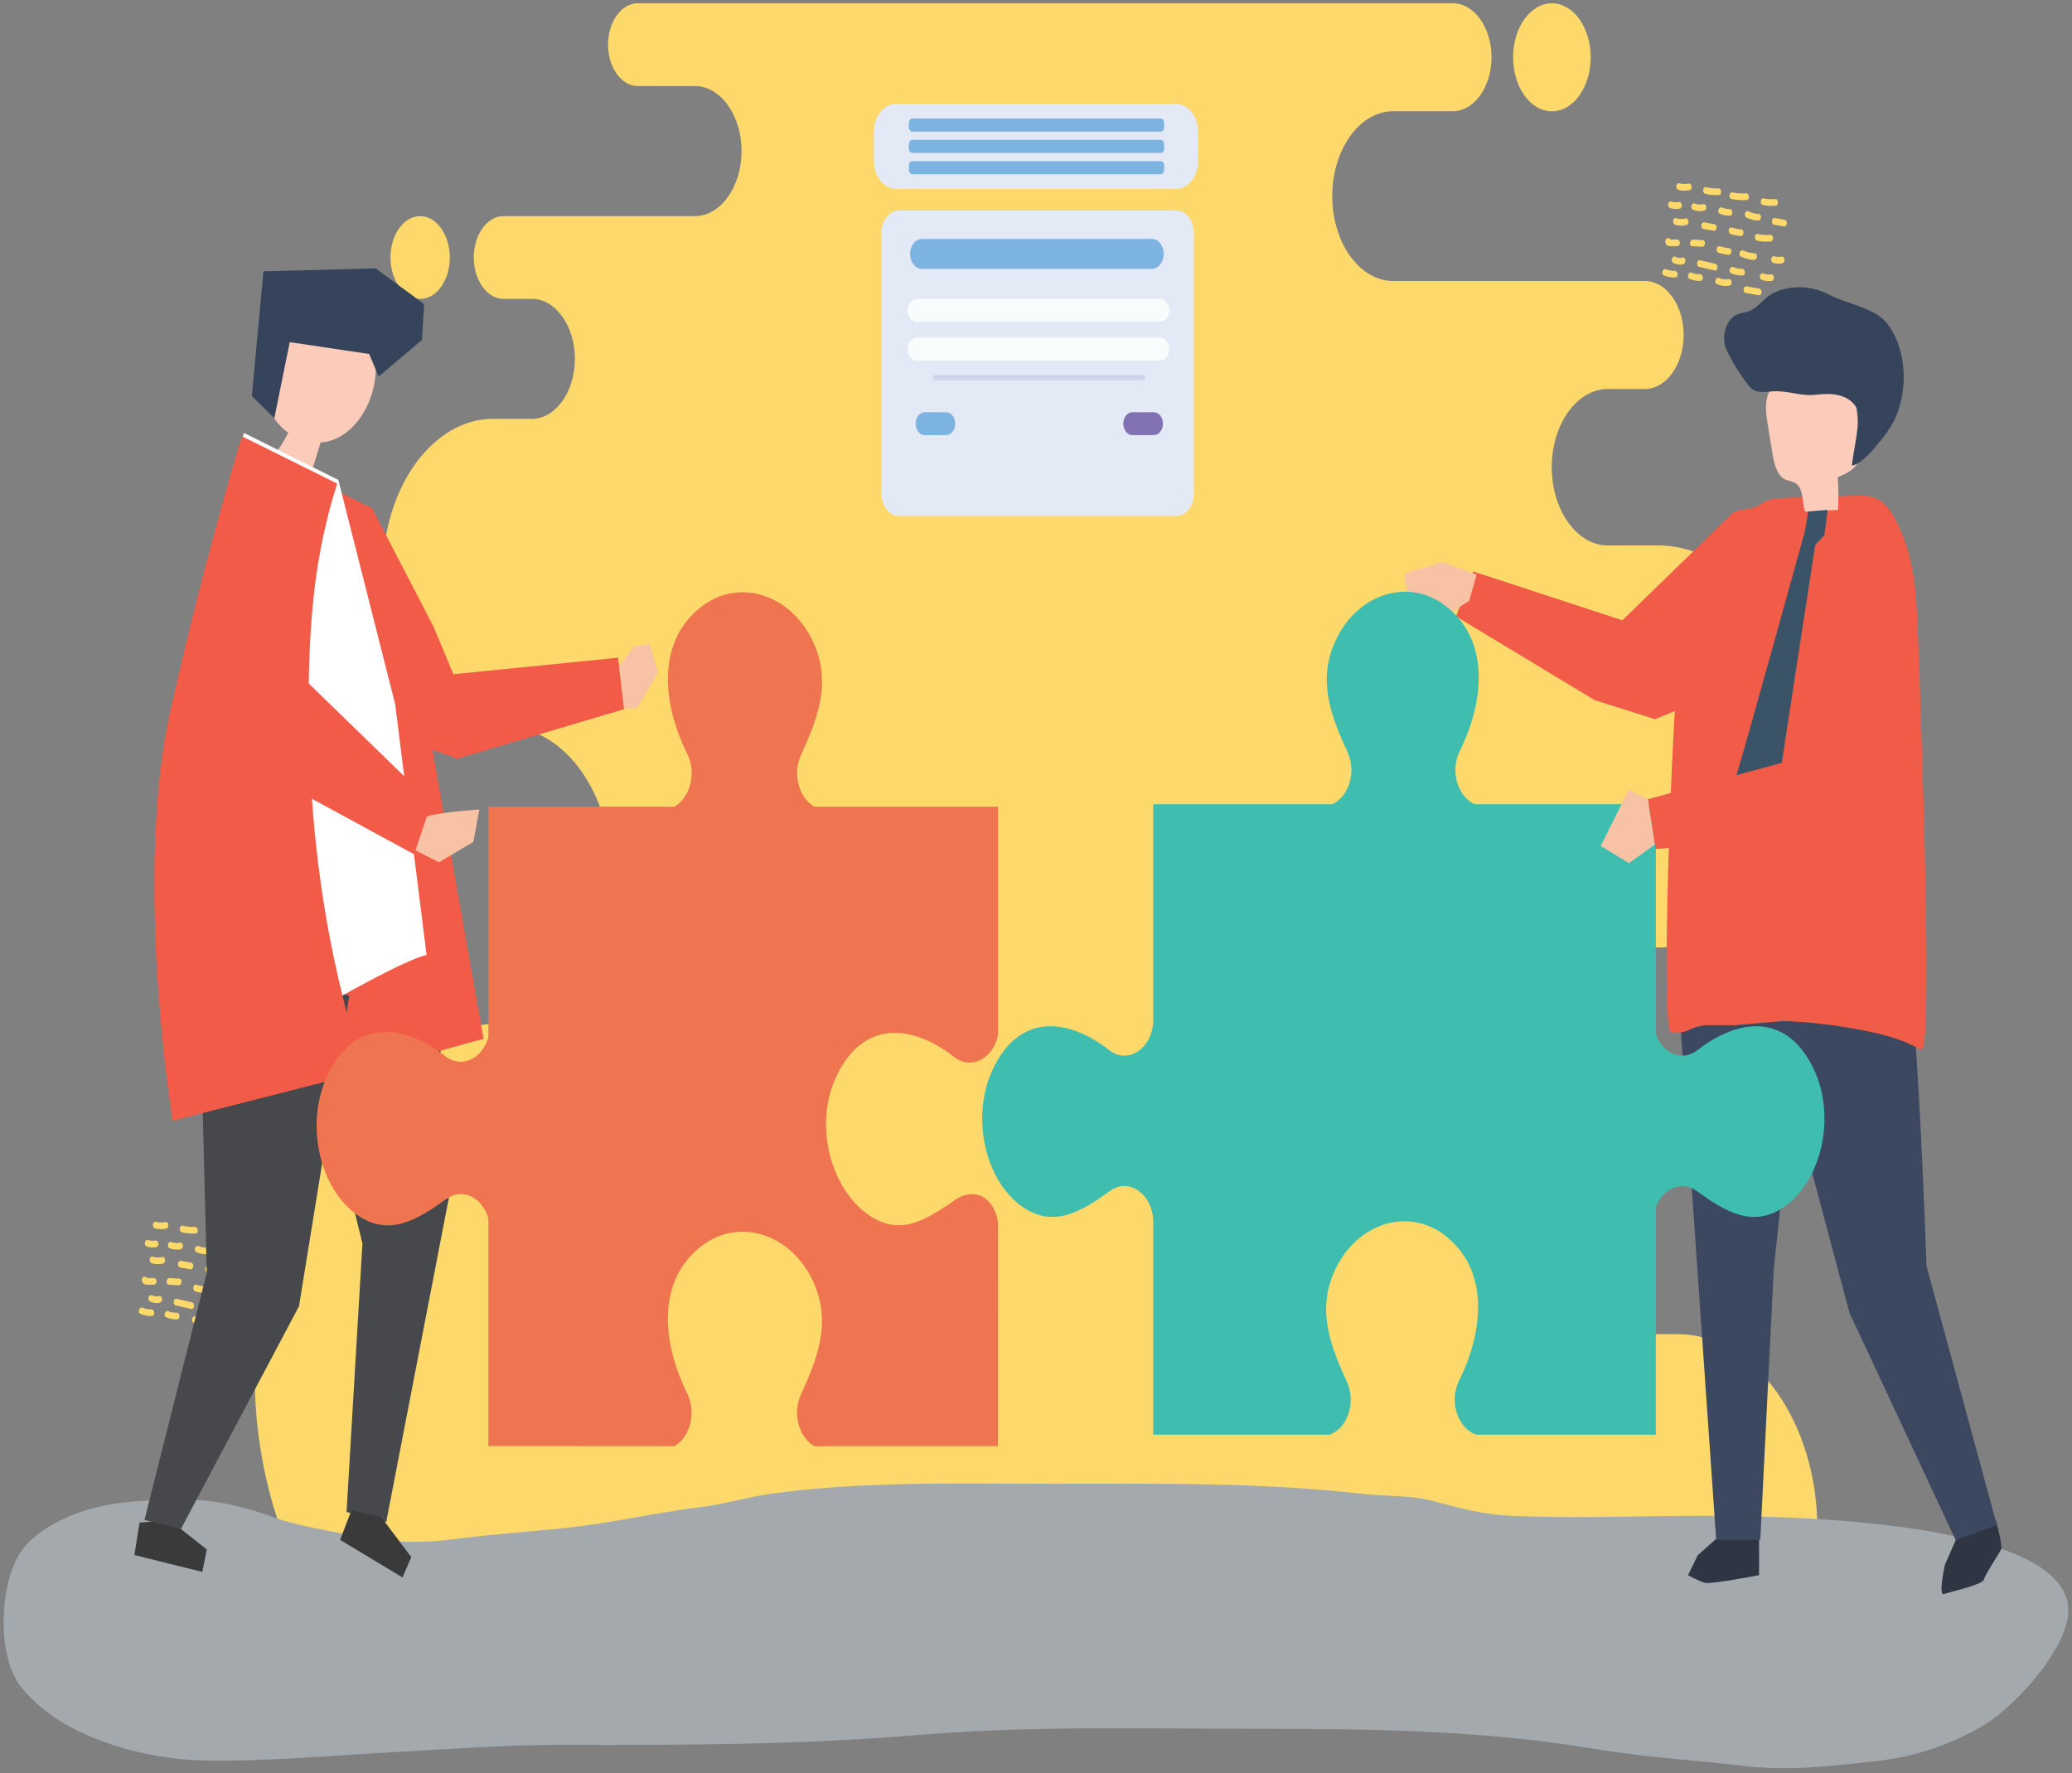 <svg width="381" height="326" viewBox="0 0 381 326" fill="none" xmlns="http://www.w3.org/2000/svg">
<rect x="0" y="0" width="381" height="326" fill="#808080" stroke="none"/>
<g clip-path="url(#clip0_2577_77581)">
<path d="M306.342 49.5C305.746 49.254 305.349 50.38 305.948 50.631C306.643 50.92 307.338 51.043 308.07 51.016C308.701 50.993 308.574 49.77 307.944 49.794C307.402 49.813 306.859 49.713 306.342 49.5Z" fill="#FDD86B"/>
<path d="M312.591 50.407C312.071 50.438 311.557 50.349 311.065 50.137C310.469 49.882 310.075 51.008 310.672 51.267C311.339 51.552 312.009 51.672 312.713 51.63C313.343 51.591 313.22 50.368 312.591 50.407Z" fill="#FDD86B"/>
<path d="M317.879 51.306C317.273 51.41 316.68 51.356 316.102 51.113C315.505 50.862 315.111 51.988 315.708 52.243C316.458 52.555 317.221 52.663 318.005 52.528C318.629 52.42 318.506 51.198 317.879 51.306Z" fill="#FDD86B"/>
<path d="M321.031 53.867L323.38 54.287C324.004 54.399 324.146 53.18 323.518 53.068L321.169 52.648C320.542 52.536 320.404 53.755 321.031 53.867Z" fill="#FDD86B"/>
<path d="M309.383 47.352C308.937 47.468 308.513 47.433 308.088 47.217C307.501 46.92 307.111 48.05 307.695 48.347C308.273 48.64 308.894 48.729 309.506 48.575C310.124 48.416 310.004 47.194 309.383 47.352Z" fill="#FDD86B"/>
<path d="M312.458 49.08C313.399 49.296 314.34 49.508 315.281 49.724C315.902 49.867 316.04 48.648 315.419 48.505C314.478 48.289 313.537 48.077 312.596 47.861C311.972 47.718 311.834 48.937 312.458 49.08Z" fill="#FDD86B"/>
<path d="M318.316 50.241C319.011 50.534 319.706 50.665 320.437 50.646C321.067 50.631 320.939 49.408 320.311 49.423C319.767 49.435 319.223 49.327 318.706 49.111C318.109 48.86 317.713 49.986 318.316 50.241Z" fill="#FDD86B"/>
<path d="M325.646 50.446C325.178 50.511 324.717 50.461 324.271 50.272C323.675 50.025 323.281 51.151 323.878 51.402C324.499 51.661 325.123 51.757 325.772 51.668C326.399 51.583 326.276 50.361 325.646 50.446Z" fill="#FDD86B"/>
<path d="M307.634 44.031C307.501 44.027 307.372 44.023 307.243 44.019C307.197 44.019 307.163 44.015 307.132 44.015C306.923 43.637 306.32 43.672 306.222 44.27C306.136 44.791 306.493 45.161 306.871 45.23C307.344 45.311 307.864 45.257 308.34 45.269C308.608 45.277 308.851 45.103 308.897 44.744C308.934 44.447 308.747 44.054 308.479 44.046C308.199 44.046 307.916 44.038 307.634 44.031Z" fill="#FDD86B"/>
<path d="M311.295 44.046C310.668 44.008 310.524 45.227 311.157 45.265C311.76 45.3 312.362 45.339 312.962 45.373C313.589 45.412 313.734 44.193 313.1 44.154C312.497 44.12 311.895 44.085 311.295 44.046Z" fill="#FDD86B"/>
<path d="M316.194 45.281C315.579 45.103 315.444 46.322 316.056 46.5C316.643 46.669 317.237 46.789 317.836 46.858C318.463 46.928 318.608 45.709 317.974 45.639C317.375 45.566 316.781 45.45 316.194 45.281Z" fill="#FDD86B"/>
<path d="M320.139 47.194C320.914 47.537 321.704 47.742 322.526 47.788C323.153 47.823 323.297 46.604 322.664 46.569C321.932 46.526 321.222 46.368 320.529 46.068C319.936 45.805 319.543 46.935 320.139 47.194Z" fill="#FDD86B"/>
<path d="M327.593 47.186C327.132 47.279 326.694 47.255 326.243 47.117C325.985 47.035 325.723 47.333 325.686 47.641C325.646 48 325.846 48.258 326.105 48.339C326.633 48.501 327.181 48.521 327.718 48.413C328.34 48.281 328.22 47.059 327.593 47.186Z" fill="#FDD86B"/>
<path d="M309.942 40.169C309.346 40.316 308.771 40.297 308.181 40.115C307.565 39.926 307.434 41.149 308.042 41.334C308.709 41.535 309.396 41.554 310.069 41.392C310.687 41.242 310.567 40.019 309.942 40.169Z" fill="#FDD86B"/>
<path d="M313.251 42.102L315.115 42.434C315.739 42.546 315.88 41.327 315.253 41.215L313.39 40.883C312.762 40.771 312.624 41.99 313.251 42.102Z" fill="#FDD86B"/>
<path d="M318.404 41.832C317.79 41.651 317.654 42.874 318.266 43.051C318.853 43.225 319.447 43.344 320.047 43.41C320.674 43.479 320.819 42.26 320.185 42.191C319.585 42.125 318.992 42.006 318.404 41.832Z" fill="#FDD86B"/>
<path d="M325.483 43.171C324.723 43.244 323.979 43.19 323.232 43.024C322.611 42.885 322.473 44.104 323.094 44.243C323.927 44.432 324.766 44.478 325.609 44.394C326.239 44.332 326.113 43.109 325.483 43.171Z" fill="#FDD86B"/>
<path d="M308.716 37.149C308.23 37.223 307.763 37.188 307.287 37.053C306.668 36.879 306.533 38.098 307.148 38.272C307.705 38.43 308.273 38.457 308.839 38.372C309.47 38.276 309.346 37.049 308.716 37.149Z" fill="#FDD86B"/>
<path d="M313.22 37.535C312.701 37.635 312.181 37.616 311.677 37.435C311.422 37.342 311.148 37.423 311.031 37.755C310.933 38.029 311.031 38.472 311.287 38.565C311.966 38.816 312.646 38.897 313.347 38.758C313.968 38.638 313.848 37.415 313.22 37.535Z" fill="#FDD86B"/>
<path d="M316.249 39.294C316.861 39.572 317.479 39.684 318.128 39.649C318.758 39.614 318.632 38.392 318.002 38.426C317.538 38.453 317.077 38.361 316.639 38.164C316.05 37.898 315.656 39.024 316.249 39.294Z" fill="#FDD86B"/>
<path d="M321.129 39.981C321.815 40.324 322.525 40.525 323.266 40.563C323.89 40.594 324.035 39.375 323.404 39.344C322.753 39.31 322.129 39.155 321.523 38.855C320.932 38.557 320.542 39.688 321.129 39.981Z" fill="#FDD86B"/>
<path d="M326.239 41.312L328.023 41.632C328.647 41.744 328.788 40.525 328.161 40.413L326.378 40.093C325.754 39.981 325.612 41.2 326.239 41.312Z" fill="#FDD86B"/>
<path d="M310.533 33.751C309.939 33.871 309.361 33.852 308.771 33.701C308.15 33.547 308.014 34.766 308.633 34.92C309.3 35.09 309.983 35.101 310.656 34.97C311.283 34.85 311.16 33.628 310.533 33.751Z" fill="#FDD86B"/>
<path d="M315.954 34.635C315.197 34.677 314.453 34.596 313.709 34.419C313.088 34.268 312.95 35.487 313.571 35.638C314.401 35.838 315.235 35.904 316.08 35.857C316.708 35.823 316.584 34.6 315.954 34.635Z" fill="#FDD86B"/>
<path d="M321.058 35.545C320.219 35.611 319.391 35.553 318.561 35.379C317.937 35.248 317.799 36.471 318.423 36.598C319.339 36.787 320.259 36.841 321.184 36.768C321.815 36.718 321.689 35.495 321.058 35.545Z" fill="#FDD86B"/>
<path d="M326.393 36.586C325.689 36.678 325 36.636 324.305 36.474C323.684 36.328 323.546 37.546 324.167 37.693C324.945 37.878 325.732 37.913 326.519 37.809C327.146 37.724 327.023 36.501 326.393 36.586Z" fill="#FDD86B"/>
<path d="M26.222 240.437C25.626 240.191 25.229 241.317 25.829 241.568C26.524 241.857 27.219 241.98 27.951 241.953C28.581 241.93 28.455 240.707 27.825 240.731C27.283 240.75 26.739 240.65 26.222 240.437Z" fill="#FDD86B"/>
<path d="M32.471 241.344C31.951 241.375 31.438 241.286 30.946 241.074C30.349 240.819 29.956 241.945 30.552 242.204C31.219 242.489 31.89 242.609 32.594 242.566C33.224 242.528 33.101 241.305 32.471 241.344Z" fill="#FDD86B"/>
<path d="M37.759 242.243C37.153 242.347 36.56 242.293 35.982 242.05C35.385 241.799 34.992 242.925 35.588 243.18C36.339 243.492 37.101 243.6 37.885 243.465C38.509 243.357 38.386 242.135 37.759 242.243Z" fill="#FDD86B"/>
<path d="M40.911 244.804L43.26 245.224C43.884 245.336 44.026 244.117 43.398 244.005L41.049 243.585C40.422 243.473 40.284 244.692 40.911 244.804Z" fill="#FDD86B"/>
<path d="M29.263 238.289C28.817 238.404 28.393 238.37 27.969 238.154C27.381 237.857 26.991 238.987 27.575 239.284C28.153 239.577 28.774 239.666 29.386 239.511C30.004 239.353 29.884 238.131 29.263 238.289Z" fill="#FDD86B"/>
<path d="M32.338 240.017C33.279 240.233 34.22 240.445 35.161 240.661C35.782 240.804 35.92 239.585 35.299 239.442C34.358 239.226 33.417 239.014 32.477 238.798C31.852 238.655 31.714 239.874 32.338 240.017Z" fill="#FDD86B"/>
<path d="M38.196 241.178C38.891 241.471 39.586 241.602 40.318 241.583C40.948 241.568 40.819 240.345 40.191 240.36C39.647 240.372 39.103 240.264 38.587 240.048C37.99 239.797 37.596 240.923 38.196 241.178Z" fill="#FDD86B"/>
<path d="M45.526 241.382C45.059 241.448 44.598 241.398 44.152 241.209C43.555 240.962 43.162 242.088 43.758 242.339C44.379 242.597 45.004 242.694 45.652 242.605C46.279 242.52 46.157 241.298 45.526 241.382Z" fill="#FDD86B"/>
<path d="M27.514 234.968C27.381 234.964 27.252 234.96 27.123 234.956C27.077 234.956 27.043 234.952 27.012 234.952C26.803 234.574 26.201 234.609 26.102 235.207C26.016 235.728 26.373 236.098 26.751 236.167C27.225 236.248 27.744 236.194 28.221 236.206C28.488 236.214 28.731 236.04 28.777 235.681C28.814 235.384 28.627 234.991 28.359 234.983C28.079 234.983 27.797 234.975 27.514 234.968Z" fill="#FDD86B"/>
<path d="M31.176 234.983C30.549 234.945 30.404 236.164 31.038 236.202C31.64 236.237 32.243 236.275 32.843 236.31C33.47 236.349 33.615 235.13 32.981 235.091C32.379 235.057 31.776 235.022 31.176 234.983Z" fill="#FDD86B"/>
<path d="M36.075 236.218C35.459 236.04 35.324 237.259 35.936 237.437C36.523 237.606 37.117 237.726 37.717 237.795C38.344 237.865 38.488 236.646 37.855 236.576C37.255 236.503 36.662 236.387 36.075 236.218Z" fill="#FDD86B"/>
<path d="M40.02 238.131C40.794 238.474 41.585 238.678 42.406 238.725C43.033 238.759 43.177 237.541 42.544 237.506C41.812 237.463 41.102 237.305 40.41 237.004C39.817 236.742 39.423 237.872 40.02 238.131Z" fill="#FDD86B"/>
<path d="M47.472 238.123C47.011 238.215 46.575 238.192 46.123 238.053C45.864 237.972 45.603 238.269 45.566 238.578C45.526 238.937 45.726 239.195 45.984 239.276C46.513 239.438 47.06 239.457 47.599 239.349C48.22 239.218 48.1 237.996 47.472 238.123Z" fill="#FDD86B"/>
<path d="M29.823 231.106C29.226 231.253 28.651 231.234 28.061 231.052C27.446 230.863 27.314 232.086 27.923 232.271C28.59 232.472 29.276 232.491 29.949 232.329C30.567 232.179 30.447 230.956 29.823 231.106Z" fill="#FDD86B"/>
<path d="M33.132 233.039L34.995 233.371C35.619 233.483 35.761 232.264 35.133 232.152L33.27 231.82C32.643 231.708 32.504 232.927 33.132 233.039Z" fill="#FDD86B"/>
<path d="M38.285 232.769C37.67 232.588 37.535 233.811 38.147 233.988C38.734 234.162 39.327 234.281 39.927 234.347C40.554 234.416 40.699 233.197 40.065 233.128C39.466 233.062 38.872 232.943 38.285 232.769Z" fill="#FDD86B"/>
<path d="M45.363 234.108C44.604 234.181 43.86 234.127 43.112 233.961C42.491 233.822 42.353 235.041 42.974 235.18C43.807 235.369 44.647 235.415 45.489 235.33C46.12 235.269 45.994 234.046 45.363 234.108Z" fill="#FDD86B"/>
<path d="M28.596 228.086C28.11 228.16 27.643 228.125 27.166 227.99C26.548 227.816 26.413 229.035 27.028 229.209C27.584 229.367 28.153 229.394 28.719 229.309C29.349 229.213 29.226 227.986 28.596 228.086Z" fill="#FDD86B"/>
<path d="M33.101 228.472C32.581 228.572 32.062 228.553 31.557 228.372C31.302 228.279 31.028 228.36 30.912 228.692C30.813 228.966 30.912 229.409 31.167 229.502C31.846 229.752 32.526 229.833 33.227 229.695C33.848 229.575 33.728 228.352 33.101 228.472Z" fill="#FDD86B"/>
<path d="M36.13 230.231C36.742 230.509 37.36 230.621 38.008 230.586C38.639 230.551 38.513 229.328 37.882 229.363C37.418 229.39 36.957 229.298 36.52 229.101C35.93 228.835 35.536 229.961 36.13 230.231Z" fill="#FDD86B"/>
<path d="M41.01 230.918C41.695 231.261 42.405 231.462 43.146 231.5C43.771 231.531 43.915 230.312 43.285 230.281C42.633 230.247 42.009 230.092 41.403 229.791C40.813 229.494 40.422 230.625 41.01 230.918Z" fill="#FDD86B"/>
<path d="M46.12 232.248L47.903 232.569C48.528 232.68 48.669 231.462 48.042 231.35L46.258 231.03C45.634 230.918 45.492 232.137 46.12 232.248Z" fill="#FDD86B"/>
<path d="M30.414 224.688C29.82 224.808 29.242 224.788 28.652 224.638C28.031 224.484 27.895 225.702 28.513 225.857C29.181 226.027 29.863 226.038 30.537 225.907C31.164 225.787 31.041 224.565 30.414 224.688Z" fill="#FDD86B"/>
<path d="M35.834 225.572C35.078 225.614 34.334 225.533 33.59 225.355C32.968 225.205 32.83 226.424 33.451 226.574C34.281 226.775 35.115 226.841 35.96 226.794C36.588 226.76 36.465 225.537 35.834 225.572Z" fill="#FDD86B"/>
<path d="M40.939 226.482C40.099 226.547 39.272 226.489 38.442 226.316C37.818 226.185 37.679 227.407 38.304 227.535C39.22 227.724 40.139 227.778 41.065 227.704C41.695 227.654 41.569 226.432 40.939 226.482Z" fill="#FDD86B"/>
<path d="M46.274 227.523C45.569 227.615 44.881 227.573 44.186 227.411C43.565 227.264 43.426 228.483 44.047 228.63C44.825 228.815 45.612 228.85 46.4 228.746C47.027 228.661 46.904 227.438 46.274 227.523Z" fill="#FDD86B"/>
<path fill-rule="evenodd" clip-rule="evenodd" d="M93.005 316.986C67.601 316.986 46.818 287.99 46.818 252.561C46.818 217.128 67.601 188.132 93.005 188.132C103.745 188.132 112.534 175.878 112.534 160.892C112.534 145.91 103.745 133.652 93.005 133.652H90.681C79.513 133.652 70.377 120.907 70.377 105.328C70.377 89.751 79.516 77.007 90.681 77.007H97.814C102.159 77.007 105.711 72.046 105.711 65.979C105.711 59.915 102.144 54.955 97.814 54.955H92.572C89.571 54.955 87.117 51.529 87.117 47.344C87.117 43.159 89.573 39.734 92.572 39.734H127.782C132.496 39.734 136.355 34.368 136.355 27.776C136.355 21.2 132.496 15.819 127.782 15.819H117.26C114.259 15.819 111.805 12.389 111.805 8.208C111.805 4.027 114.259 0.598 117.26 0.598H267.147C271.062 0.598 274.265 5.068 274.265 10.526C274.265 15.984 271.062 20.455 267.147 20.455H256.164C250.01 20.455 244.977 27.479 244.977 36.058C244.977 44.64 250.01 51.661 256.164 51.661H302.474C306.388 51.661 309.592 56.131 309.592 61.589C309.592 67.047 306.391 71.518 302.474 71.518H295.648C289.975 71.518 285.335 77.991 285.335 85.906C285.335 93.817 289.975 100.29 295.648 100.29H304.949C319.521 100.29 331.439 116.923 331.439 137.251C331.439 157.575 319.518 174.208 304.949 174.208H301.917C287.908 174.208 276.445 190.2 276.445 209.756C276.445 229.305 287.908 245.305 301.917 245.305H308.485C322.617 245.305 334.179 261.433 334.179 281.14C334.179 300.854 322.617 316.982 308.485 316.982L93.005 316.986ZM285.366 20.467C289.295 20.467 292.499 16.023 292.499 10.538C292.499 5.053 289.307 0.605 285.366 0.605C281.423 0.605 278.231 5.053 278.231 10.534C278.231 16.015 281.417 20.467 285.366 20.467ZM77.256 54.959C80.269 54.959 82.71 51.553 82.71 47.348C82.71 43.148 80.269 39.738 77.256 39.738C74.243 39.738 71.801 43.144 71.801 47.348C71.801 51.549 74.255 54.959 77.268 54.959H77.256Z" fill="#FDD86B"/>
<path d="M174.848 272.758C163.73 272.8 152.611 273.136 141.514 274.682C137.329 275.265 133.234 276.549 129.039 277.07C120.66 278.104 112.435 280.036 104.025 280.927C97.254 281.645 90.456 282.069 83.707 282.976C77.379 283.828 70.371 283.631 64.089 282.223C59.44 281.182 54.769 280.592 50.197 278.918C45.084 277.043 39.527 275.705 34.199 275.751C26.601 275.82 19.203 275.828 11.931 279.138C9.378 280.299 6.254 282.208 4.314 284.646C-0.123 290.227 -0.723 304.152 3.708 309.942C11.171 319.686 27.096 323.508 37.556 323.689C49.016 323.886 60.15 322.822 71.629 322.193C82.295 321.61 92.935 320.781 103.617 320.808C125.436 320.866 147.258 320.808 169.037 318.98C189.501 317.263 210.013 317.853 230.522 317.853C251.551 317.853 272.438 318.062 293.317 321.568C302.412 323.095 311.68 323.632 320.825 324.7C329.013 325.66 336.882 324.681 345.036 323.794C351.884 323.049 358.688 320.843 364.909 317.113C369.835 314.162 378.613 304.989 380.123 297.942C384.357 278.185 320.456 278.659 310.644 278.706C299.67 278.756 288.606 279.207 277.638 278.682C273.026 278.462 268.478 277.332 263.977 276.09C259.491 274.856 254.974 275.168 250.426 274.651C231.46 272.488 212.451 272.804 193.427 272.804C187.237 272.804 181.045 272.734 174.848 272.758Z" fill="#A3A9AD"/>
<path d="M68.465 93.551L79.719 115.225L87.046 132.78L84.365 139.584L74.621 136.163L68.465 93.551Z" fill="#F15B48"/>
<path d="M54.978 170.091V181.066L66.644 228.622L63.727 278.007L71.017 279.836L82.683 219.477L82.237 201.718L76.85 165.497L54.978 170.091Z" fill="#46484B"/>
<path d="M70.061 278.898L75.626 286.285L74.018 290.03L62.537 283.118L64.649 277.644L70.061 278.898Z" fill="#3A3A3A"/>
<path d="M31.157 279.469L38.017 284.877L37.206 289.008L24.709 285.911L25.666 279.951L31.157 279.469Z" fill="#3A3A3A"/>
<path d="M68.502 93.497L51.147 84.86C51.147 84.86 44.979 104.078 37.968 134.859C30.958 165.64 41.225 204.827 41.225 204.827C41.225 204.827 80.98 192.973 88.919 191.021L78.963 134.755L68.502 93.497Z" fill="#F15B48"/>
<path d="M64.234 183.087L54.979 240.167L33.264 281.128L26.567 279.469L38.018 234.003L36.529 173.941L64.234 183.087Z" fill="#46484B"/>
<path d="M69.076 63.298C64.35 63.734 59.935 58.866 55.283 60.073C52.26 60.86 49.871 64.224 48.949 68.016C48.518 69.782 48.367 71.711 48.785 73.466C49.059 74.608 49.563 75.634 50.157 76.548C50.95 77.771 51.919 78.785 52.995 79.564C52.405 80.76 51.725 81.89 50.972 82.932C53.152 83.977 55.329 85.026 57.509 86.072C57.992 84.502 58.471 82.932 58.954 81.358C59.609 81.312 60.261 81.196 60.904 80.988C64.772 79.73 67.979 75.48 68.843 70.465C69.249 68.116 69.172 65.69 69.076 63.298Z" fill="#FCCCBA"/>
<path d="M67.884 65.084L53.275 62.908L50.44 76.906L46.313 72.798L48.438 49.89L69.058 49.334L77.985 55.903L77.606 62.488L69.624 69.23L67.884 65.084Z" fill="#35445B"/>
<path d="M62.214 88.235L44.859 79.599C44.859 79.599 38.691 98.816 31.68 129.597C24.67 160.379 34.937 199.565 34.937 199.565C34.937 199.565 70.501 177.52 78.437 175.569L72.671 129.493L62.214 88.235Z" fill="white"/>
<path d="M31.419 130.257C38.43 99.475 44.502 80.224 44.502 80.224L61.952 88.891L61.98 89.003C61.596 90.26 61.193 91.51 60.846 92.787C59.471 97.821 58.456 103.001 57.832 108.263C56.734 117.513 56.62 127.021 56.854 136.355C57.082 145.312 57.817 154.249 59.084 163.067C60.759 174.724 63.434 186.084 66.878 197.081C50.738 201.197 31.742 206.061 31.742 206.061C31.742 206.061 24.408 161.038 31.419 130.257Z" fill="#F15B48"/>
<path d="M79.42 124.363L113.659 120.926L114.778 130.38L83.805 139.584L79.42 124.363Z" fill="#F15B48"/>
<path d="M113.84 122.45L116.611 118.863L119.409 118.342L121.002 123.611L117.284 130.068L114.778 130.381L113.84 122.45Z" fill="#F8C3A5"/>
<path d="M330.43 91.537L318.85 94.094L298.32 114.045L270.904 105.069L267.728 113.331L293.215 128.718L304.322 132.232L318.749 126.326L330.43 91.537Z" fill="#F15C48"/>
<path d="M270.157 110.477L265.868 113.169L262.805 112.733L262.787 111.422L264.582 110.523L258.765 108.938L258.233 105.42L265.203 103.341L271.519 105.647L270.157 110.477Z" fill="#F8C3A5"/>
<path d="M317.599 281.128L312.194 285.934L310.392 289.61C310.392 289.61 312.418 290.74 313.546 291.022C314.672 291.303 323.459 289.61 323.459 289.61V283.11L317.599 281.128Z" fill="#2F3542"/>
<path d="M359.614 283.176L357.618 287.728C357.618 287.728 356.37 293.479 357.452 293.086C358.535 292.692 364.565 291.377 364.807 290.405C365.05 289.433 367.667 285.537 367.974 284.835C368.282 284.133 366.978 279.446 366.978 279.446L359.614 283.176Z" fill="#2F3542"/>
<path d="M322.633 176.02L340.092 241.401L359.614 283.176L367.187 280.418L354.245 232.772C354.245 232.772 352.683 184.911 350.125 170.832L322.633 176.02Z" fill="#3B4860"/>
<path d="M308.814 185.887L315.573 283.107H323.681L326.16 233.367L330.818 189.328L313.095 163.276L308.814 185.887Z" fill="#3B4860"/>
<path d="M308.553 123.673C309.392 118.662 309.724 113.27 311.702 108.595C313.679 103.923 317.417 100.382 320.302 96.409C321.523 94.727 322.829 92.976 324.646 92.174C325.892 91.622 327.266 91.576 328.607 91.533C332.675 91.406 336.743 91.275 340.811 91.148C342.293 91.101 343.837 91.067 345.189 91.738C347.216 92.745 348.36 95.086 349.362 97.269C351.92 102.847 352.391 109.034 352.618 115.341C352.612 115.399 355.792 194.532 353.267 193.046C350.125 191.195 346.53 190.211 343.003 189.525C338.031 188.526 332.958 187.889 327.891 187.735L318.97 188.491H313.59C310.357 188.884 310.625 190.103 307.305 189.849C305.183 189.687 307.59 129.416 308.553 123.673Z" fill="#F15C48"/>
<path d="M331.922 94.094C333.942 93.983 335.959 93.875 337.979 93.763C338.087 91.745 338.069 89.716 337.921 87.703C339.628 87.082 341.611 86.11 341.998 83.934C342.121 83.248 342.057 82.534 341.992 81.84C341.724 78.959 341.457 76.073 341.189 73.192C341.097 72.193 340.999 71.167 340.606 70.291C339.92 68.752 338.489 68.004 337.121 67.606C333.631 66.592 329.748 67.282 326.885 69.99C326.123 70.712 325.425 71.591 325.056 72.694C324.483 74.395 324.77 76.332 325.065 78.141C325.336 79.807 325.609 81.477 325.879 83.144C326.194 85.061 326.667 87.252 328.09 88.062C328.844 88.494 329.761 88.444 330.434 89.049C331.623 90.122 331.356 92.405 331.922 94.094Z" fill="#FCCCBA"/>
<path d="M320.736 57.454C321.184 57.354 321.643 57.234 322.104 56.983C323.568 56.185 324.591 54.584 326.144 53.832C329.287 52.316 333.226 52.536 336.313 54.164C339.264 55.722 343.296 56.32 345.94 58.415C347.044 59.29 347.899 60.594 348.544 62.017C350.789 66.943 350.513 73.501 347.868 78.102C347.275 79.136 346.577 80.066 345.851 80.953C344.344 82.789 342.54 85.057 340.55 85.639C340.599 83.441 342.499 76.633 341.236 74.743C339.56 72.235 336.27 72.297 333.914 72.575C331.107 72.906 328.795 71.772 325.994 71.95C324.567 72.039 322.952 72.401 321.861 71.248C320.598 69.917 317.922 65.686 317.289 63.826C316.732 62.202 317.104 60.197 318.069 58.908C318.9 57.794 319.798 57.666 320.736 57.454Z" fill="#35445B"/>
<path d="M319.127 144.178C319.127 143.395 319.244 142.616 319.484 141.891C320.554 138.643 331.802 97.991 331.802 97.991C331.802 97.991 332.253 95.885 332.466 94.033L336.069 93.751L335.476 98.369L333.788 100.19C333.788 100.19 326.873 144.958 326.832 145.744L321.707 153.698L319.127 144.178Z" fill="#3B5366"/>
<path d="M304.482 222.027C305.693 218.613 309.106 216.919 311.96 218.964C317.126 222.663 322.215 225.888 327.989 221.949C335.012 217.159 337.613 205.305 333.561 196.669C328.564 186.019 319.481 187.33 312.135 193.077C309.272 195.319 305.724 193.648 304.482 190.154V147.858H304.027H292.038H271.163C268.109 146.52 266.557 141.833 268.423 138.072C273.001 128.853 274.04 117.459 265.548 111.195C258.66 106.118 249.212 109.386 245.398 118.199C242.262 125.447 244.836 131.827 247.788 138.304C249.488 142.034 247.948 146.52 244.996 147.854H212.064V187.427C212.064 192.649 207.486 195.835 203.953 193.07C196.606 187.322 187.524 186.011 182.527 196.661C178.474 205.297 181.076 217.151 188.098 221.942C193.873 225.88 198.962 222.655 204.128 218.956C207.664 216.426 212.061 219.623 212.061 224.73V263.786H244.448C247.68 262.709 249.448 257.965 247.668 254.058C244.716 247.577 242.142 241.197 245.279 233.953C249.092 225.139 258.541 221.868 265.428 226.948C273.921 233.209 272.881 244.607 268.303 253.826C266.341 257.776 268.15 262.748 271.507 263.789H291.039H304.021H304.475V222.027H304.482Z" fill="#3FBEB0"/>
<path d="M149.761 148.325C147.003 146.782 145.635 142.442 147.286 138.813C150.274 132.24 152.882 125.767 149.699 118.423C145.829 109.489 136.247 106.18 129.264 111.329C120.654 117.682 121.715 129.239 126.358 138.585C128.169 142.226 126.82 146.739 123.994 148.321L89.804 148.317V148.899V164.147L89.801 190.705C88.719 194.589 84.931 196.564 81.89 194.188C74.439 188.364 65.227 187.041 60.163 197.841C56.058 206.601 58.699 218.62 65.823 223.473C71.681 227.461 76.838 224.19 82.077 220.437C85.094 218.277 88.719 220.236 89.799 223.99V265.88L121.786 265.884C121.847 265.884 121.906 265.895 121.967 265.899H123.987C126.81 264.318 128.16 259.805 126.352 256.163C121.706 246.817 120.648 235.264 129.258 228.908C136.241 223.754 145.822 227.064 149.693 236.001C152.876 243.346 150.269 249.818 147.279 256.391C145.628 260.021 146.996 264.364 149.755 265.903H151.762C151.824 265.899 151.882 265.888 151.948 265.888L183.517 265.891L183.52 224.692C182.751 220.032 179.157 218.211 175.658 220.595C170.356 224.206 165.658 227.419 159.8 223.43C152.676 218.578 149.638 206.759 153.743 197.999C158.804 187.195 168.016 188.522 175.47 194.346C178.661 196.842 182.684 194.543 183.526 190.269L183.529 165.424V148.907V148.325H149.761Z" fill="#EF7550"/>
<path d="M58.847 95.502L55.95 124.872L79.335 147.576L76.152 157.073L43.226 139.183L41.028 132.22L43.937 92.305L58.847 95.502Z" fill="#F15B48"/>
<path d="M76.398 156.344C76.398 156.344 78.197 150.975 78.44 150.257C78.683 149.536 88.138 148.83 88.138 148.83L87.046 154.801L80.709 158.539L76.398 156.344Z" fill="#F8C3A5"/>
<path d="M334.413 110.006L335.091 138.23L302.984 146.952L304.424 156.097L339.944 153.328L346.521 145.628L350.934 118.523L334.413 110.006Z" fill="#F15C48"/>
<path d="M304.294 155.272L299.541 158.697L294.332 155.53L299.507 145.189L302.985 146.952L304.294 155.272Z" fill="#F8C3A5"/>
<path d="M164.785 19.101H216.215C218.481 19.101 220.32 21.408 220.32 24.251V29.585C220.32 32.428 218.481 34.735 216.215 34.735H164.785C162.518 34.735 160.68 32.428 160.68 29.585V24.251C160.68 21.404 162.518 19.101 164.785 19.101Z" fill="#E3EAF6"/>
<path d="M167.761 21.79H213.432C213.782 21.79 214.065 22.145 214.065 22.584V23.406C214.065 23.846 213.782 24.2 213.432 24.2H167.761C167.41 24.2 167.127 23.846 167.127 23.406V22.584C167.127 22.145 167.41 21.79 167.761 21.79Z" fill="#7DB3E1"/>
<path d="M167.761 25.712H213.432C213.782 25.712 214.065 26.067 214.065 26.507V27.329C214.065 27.768 213.782 28.123 213.432 28.123H167.761C167.41 28.123 167.127 27.768 167.127 27.329V26.507C167.127 26.067 167.41 25.712 167.761 25.712Z" fill="#7DB3E1"/>
<path d="M167.761 29.631H213.432C213.782 29.631 214.065 29.986 214.065 30.426V31.247C214.065 31.687 213.782 32.042 213.432 32.042H167.761C167.41 32.042 167.127 31.687 167.127 31.247V30.426C167.127 29.986 167.41 29.631 167.761 29.631Z" fill="#7DB3E1"/>
<path d="M165.317 38.708H216.298C218.078 38.708 219.521 40.517 219.521 42.75V90.823C219.521 93.057 218.078 94.866 216.298 94.866H165.317C163.537 94.866 162.095 93.057 162.095 90.823V42.75C162.095 40.517 163.537 38.708 165.317 38.708Z" fill="#E3EAF6"/>
<path d="M169.536 43.931H211.794C213.005 43.931 213.986 45.161 213.986 46.681C213.986 48.201 213.005 49.431 211.794 49.431H169.536C168.324 49.431 167.343 48.201 167.343 46.681C167.343 45.161 168.324 43.931 169.536 43.931Z" fill="#7DB3E1"/>
<path d="M173.973 80.004H170.037C169.111 80.004 168.361 79.063 168.361 77.902V77.898C168.358 76.737 169.108 75.796 170.033 75.792H170.037H173.973C174.898 75.792 175.648 76.733 175.648 77.894V77.898C175.652 79.059 174.901 80 173.976 80.004H173.973Z" fill="#7DB3E1"/>
<path d="M212.163 80.004H208.227C207.301 80.004 206.551 79.063 206.551 77.902V77.898C206.548 76.737 207.298 75.796 208.223 75.792H208.227H212.163C213.088 75.792 213.838 76.733 213.838 77.894V77.898C213.842 79.059 213.091 80 212.166 80.004H212.163Z" fill="#8271B3"/>
<path d="M168.586 54.932H213.321C214.25 54.932 215.004 55.877 215.004 57.038C215.004 58.203 214.25 59.144 213.321 59.144H168.586C167.657 59.144 166.903 58.199 166.903 57.038C166.903 55.873 167.657 54.932 168.586 54.932Z" fill="#F9FCFD"/>
<path d="M168.586 62.083H213.321C214.25 62.083 215.004 63.028 215.004 64.189C215.004 65.354 214.25 66.295 213.321 66.295H168.586C167.657 66.295 166.903 65.35 166.903 64.189C166.903 63.024 167.657 62.083 168.586 62.083Z" fill="#F9FCFD"/>
<path d="M171.881 68.957H210.175C210.388 68.957 210.56 69.172 210.56 69.439C210.56 69.705 210.388 69.921 210.175 69.921H171.881C171.669 69.921 171.497 69.705 171.497 69.439C171.497 69.172 171.669 68.957 171.881 68.957Z" fill="#CFD3EB"/>
</g>
<defs>
<clipPath id="clip0_2577_77581">
<rect width="380" height="325" fill="white" transform="translate(0.5 0.162)"/>
</clipPath>
</defs>
</svg>
